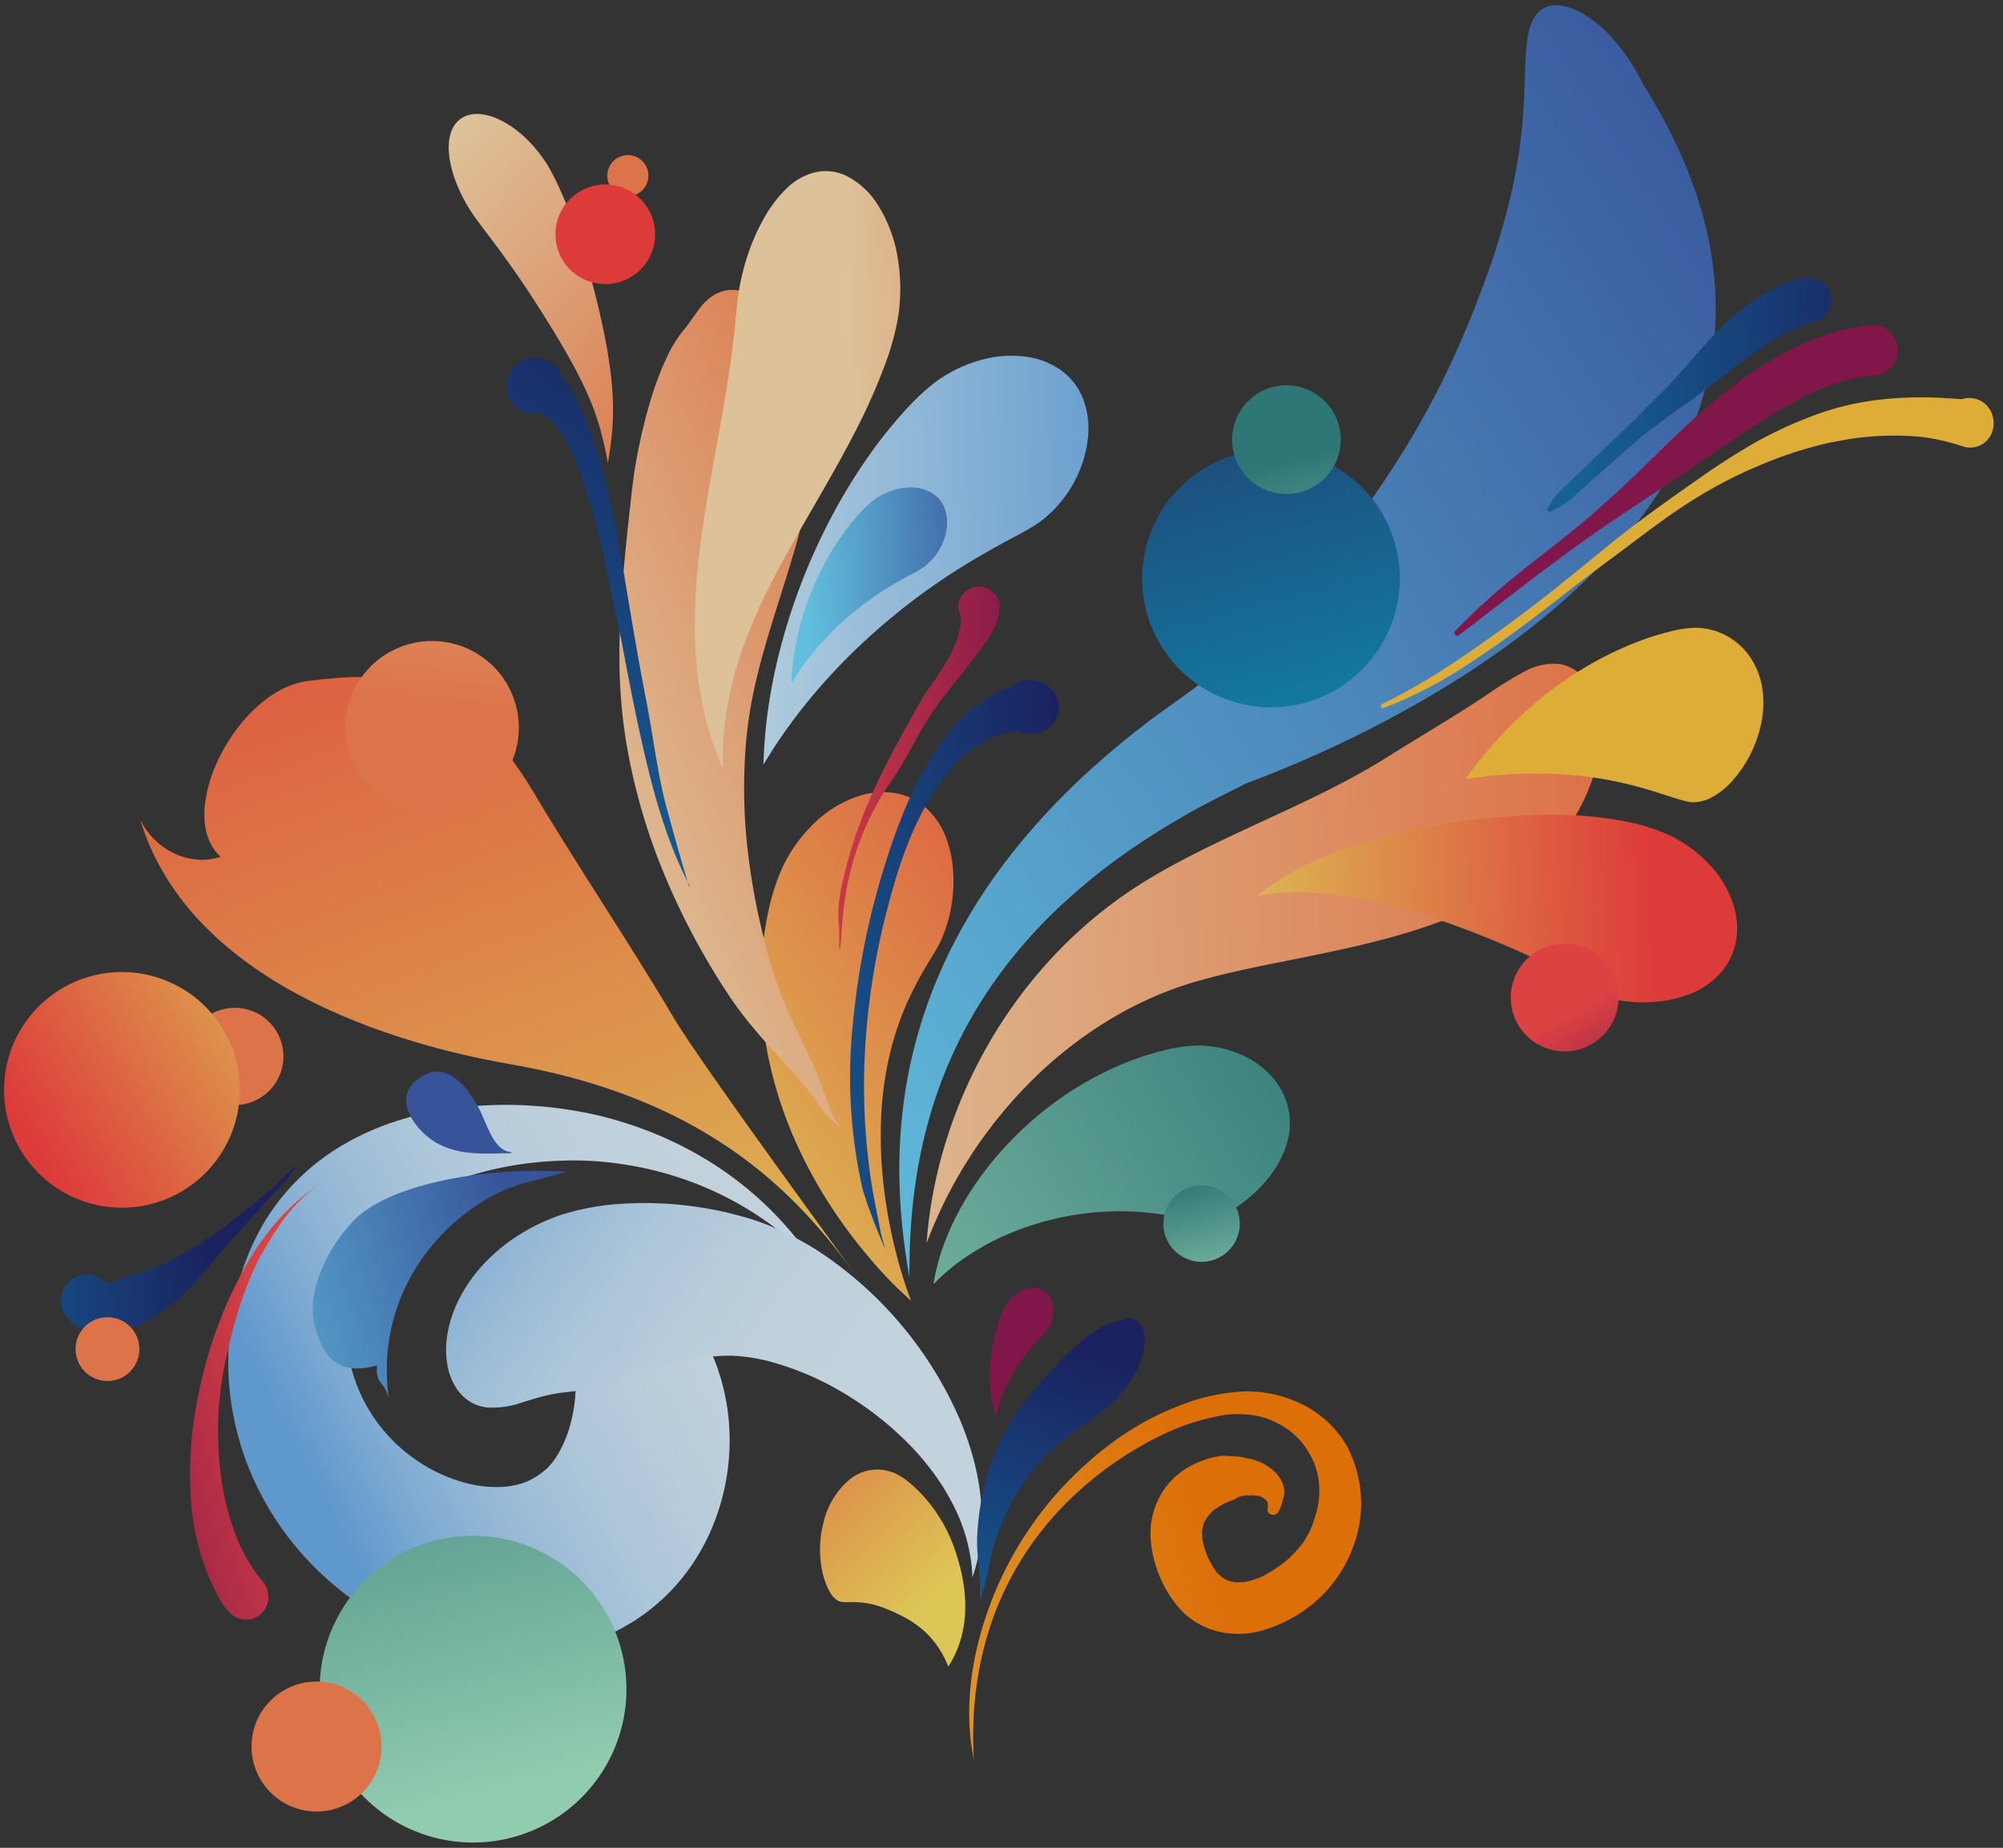<svg xmlns="http://www.w3.org/2000/svg" xmlns:xlink="http://www.w3.org/1999/xlink" width="376.065" height="347.006" viewBox="0 0 376.065 347.006">
  <rect x="0" y="0" width="376.065" height="347.006" fill="#333333" stroke="none"/>
  <defs>
    <linearGradient id="linear-gradient" x1="-0.896" y1="1.041" x2="1.359" y2="0.254" gradientUnits="objectBoundingBox">
      <stop offset="0.006" stop-color="#a3eac8"/>
      <stop offset="1" stop-color="#2e8484"/>
    </linearGradient>
    <linearGradient id="linear-gradient-2" x1="-0.211" y1="0.994" x2="0.887" y2="-0.823" gradientUnits="objectBoundingBox">
      <stop offset="0" stop-color="#ffe35c"/>
      <stop offset="1" stop-color="#ff3b3b"/>
    </linearGradient>
    <linearGradient id="linear-gradient-3" x1="-0.186" y1="0.624" x2="0.965" y2="0.624" gradientUnits="objectBoundingBox">
      <stop offset="0" stop-color="#ffddac"/>
      <stop offset="1" stop-color="#ff814d"/>
    </linearGradient>
    <linearGradient id="linear-gradient-4" x1="-0.08" y1="1.037" x2="1.022" y2="0.264" gradientUnits="objectBoundingBox">
      <stop offset="0.006" stop-color="#6bdbff"/>
      <stop offset="1" stop-color="#3759af"/>
    </linearGradient>
    <linearGradient id="linear-gradient-5" x1="0.287" y1="0.958" x2="0.954" y2="-0.086" xlink:href="#linear-gradient-3"/>
    <linearGradient id="linear-gradient-6" x1="-0.008" y1="0.49" x2="1.212" y2="0.49" gradientUnits="objectBoundingBox">
      <stop offset="0.006" stop-color="#c8eaff"/>
      <stop offset="1" stop-color="#68acec"/>
    </linearGradient>
    <linearGradient id="linear-gradient-7" x1="-0.116" y1="1.288" x2="0.833" y2="1.288" xlink:href="#linear-gradient-2"/>
    <linearGradient id="linear-gradient-8" x1="0.755" y1="1.269" x2="0.103" y2="-0.491" xlink:href="#linear-gradient-2"/>
    <linearGradient id="linear-gradient-9" x1="0.904" y1="-0.054" x2="-0.003" y2="0.346" gradientUnits="objectBoundingBox">
      <stop offset="0.006" stop-color="#dff3ff"/>
      <stop offset="0.257" stop-color="#dcf1fe"/>
      <stop offset="0.432" stop-color="#d3ebfd"/>
      <stop offset="0.585" stop-color="#c3e2fa"/>
      <stop offset="0.725" stop-color="#add5f7"/>
      <stop offset="0.856" stop-color="#91c4f2"/>
      <stop offset="0.978" stop-color="#6eb0ed"/>
      <stop offset="1" stop-color="#68acec"/>
    </linearGradient>
    <linearGradient id="linear-gradient-10" x1="0.845" y1="-1.677" x2="0.528" y2="0.356" xlink:href="#linear-gradient-3"/>
    <linearGradient id="linear-gradient-11" x1="0.803" y1="1.824" x2="0.408" y2="0.043" gradientUnits="objectBoundingBox">
      <stop offset="0.018" stop-color="#00b0d8"/>
      <stop offset="1" stop-color="#18568e"/>
    </linearGradient>
    <linearGradient id="linear-gradient-12" x1="1.24" y1="2.407" x2="0.844" y2="0.627" xlink:href="#linear-gradient"/>
    <linearGradient id="linear-gradient-13" x1="-1.051" y1="2.112" x2="-1.446" y2="0.332" xlink:href="#linear-gradient"/>
    <linearGradient id="linear-gradient-14" x1="-0.008" y1="0.971" x2="-0.403" y2="-0.81" xlink:href="#linear-gradient"/>
    <linearGradient id="linear-gradient-15" x1="-1.034" y1="-2.452" x2="-1.35" y2="-0.418" xlink:href="#linear-gradient-3"/>
    <linearGradient id="linear-gradient-16" x1="0.175" y1="-2.872" x2="-0.142" y2="-0.838" xlink:href="#linear-gradient-3"/>
    <linearGradient id="linear-gradient-17" x1="0.98" y1="-0.811" x2="-0.334" y2="-0.079" xlink:href="#linear-gradient-2"/>
    <linearGradient id="linear-gradient-18" x1="-0.622" y1="-0.076" x2="0.712" y2="-0.306" xlink:href="#linear-gradient-4"/>
    <linearGradient id="linear-gradient-19" x1="-0.702" y1="-1.017" x2="0.141" y2="-1.017" xlink:href="#linear-gradient-4"/>
    <linearGradient id="linear-gradient-20" x1="0.102" y1="0.433" x2="1.322" y2="0.433" xlink:href="#linear-gradient-4"/>
    <linearGradient id="linear-gradient-21" x1="0.758" y1="0.393" x2="2.112" y2="0.393" xlink:href="#linear-gradient-3"/>
    <linearGradient id="linear-gradient-22" x1="1.17" y1="-0.429" x2="1.751" y2="0.874" xlink:href="#linear-gradient-3"/>
    <linearGradient id="linear-gradient-23" x1="4.369" y1="-2.208" x2="4.053" y2="-0.174" xlink:href="#linear-gradient-3"/>
    <linearGradient id="linear-gradient-24" x1="2.588" y1="-0.493" x2="1.274" y2="0.239" xlink:href="#linear-gradient-2"/>
    <linearGradient id="linear-gradient-25" x1="0.874" y1="0.618" x2="-0.163" y2="0.069" xlink:href="#linear-gradient-9"/>
    <linearGradient id="linear-gradient-26" x1="-0.261" y1="1.314" x2="-1.505" y2="-0.613" xlink:href="#linear-gradient-2"/>
    <linearGradient id="linear-gradient-27" x1="-0.468" y1="0.498" x2="1.003" y2="0.498" gradientUnits="objectBoundingBox">
      <stop offset="0.006" stop-color="#0f6aaa"/>
      <stop offset="1" stop-color="#141d66"/>
    </linearGradient>
    <linearGradient id="linear-gradient-28" x1="-0.301" y1="0.486" x2="1.163" y2="0.486" gradientUnits="objectBoundingBox">
      <stop offset="0" stop-color="#ff4545"/>
      <stop offset="1" stop-color="#90104f"/>
    </linearGradient>
    <linearGradient id="linear-gradient-29" x1="-17.002" y1="4.23" x2="3.664" y2="-131.524" xlink:href="#linear-gradient-27"/>
    <linearGradient id="linear-gradient-30" x1="0.601" y1="1.031" x2="0.853" y2="-0.103" xlink:href="#linear-gradient-27"/>
    <linearGradient id="linear-gradient-31" x1="28.62" y1="362.954" x2="49.862" y2="-82.462" xlink:href="#linear-gradient-27"/>
    <linearGradient id="linear-gradient-32" x1="0.151" y1="-0.429" x2="-1.023" y2="0.37" xlink:href="#linear-gradient-28"/>
    <linearGradient id="linear-gradient-33" x1="-0.454" y1="-0.738" x2="0.65" y2="-0.738" xlink:href="#linear-gradient-27"/>
    <linearGradient id="linear-gradient-34" x1="-1.179" y1="-4.55" x2="-1.495" y2="-2.516" xlink:href="#linear-gradient-3"/>
    <linearGradient id="linear-gradient-35" x1="-0.687" y1="1.265" x2="-0.159" y2="2.283" xlink:href="#linear-gradient-28"/>
    <linearGradient id="linear-gradient-36" x1="0.1" y1="1.394" x2="1.243" y2="1.394" xlink:href="#linear-gradient-27"/>
    <linearGradient id="linear-gradient-37" x1="-1006.17" y1="3825.413" x2="-64.038" y2="348.768" gradientUnits="objectBoundingBox">
      <stop offset="0" stop-color="#ffe35c"/>
      <stop offset="1" stop-color="#ff7b00"/>
    </linearGradient>
    <linearGradient id="linear-gradient-38" x1="-1" y1="0.743" x2="0.606" y2="0.351" xlink:href="#linear-gradient-37"/>
    <linearGradient id="linear-gradient-39" x1="-2407.63" y1="240.08" x2="-316.032" y2="52.495" xlink:href="#linear-gradient-37"/>
    <linearGradient id="linear-gradient-40" x1="2.623" y1="1.856" x2="2.92" y2="0.654" xlink:href="#linear-gradient-27"/>
    <linearGradient id="linear-gradient-41" x1="-8.404" y1="1.505" x2="-6.688" y2="1.505" xlink:href="#linear-gradient-28"/>
  </defs>
  <g id="Grupo_182" data-name="Grupo 182" transform="translate(-102.872 -120.966) rotate(-2)" opacity="0.83">
    <path id="Caminho_45" data-name="Caminho 45" d="M506.693,574.48a24.991,24.991,0,0,1-3.656-.674c-1.633-.361-3.683-.792-6.09-1.1a52.426,52.426,0,0,0-8.12-.4,54.041,54.041,0,0,0-9.2,1.054A53.168,53.168,0,0,0,470.667,576a46.943,46.943,0,0,0-7.409,3.7,38.973,38.973,0,0,0-4.847,3.519c-1.114.955-1.709,1.564-1.712,1.56s.133-.825.5-2.284a40.509,40.509,0,0,1,2.088-6.035,51.5,51.5,0,0,1,4.571-8.284,61.071,61.071,0,0,1,7.294-8.848,64.676,64.676,0,0,1,9.507-7.893,62.45,62.45,0,0,1,10.553-5.785,53.985,53.985,0,0,1,9.78-3.145,30.055,30.055,0,0,1,6.795-.785,20.145,20.145,0,0,1,8.394,2.111,16.442,16.442,0,0,1,5.868,4.87,13.032,13.032,0,0,1,2.5,6.242,13.567,13.567,0,0,1-.891,6.47,19.454,19.454,0,0,1-3.371,5.556,26.1,26.1,0,0,1-4.382,4.08,20.172,20.172,0,0,1-4.578,2.589A11.533,11.533,0,0,1,506.693,574.48Z" transform="translate(-191.358 -213.17)" fill="url(#linear-gradient)"/>
    <path id="Caminho_46" data-name="Caminho 46" d="M426.459,465.845c-.512,1-1.508,2.437-2.725,4.33a63.567,63.567,0,0,0-4.014,7.11,55.414,55.414,0,0,0-3.622,9.967,65.5,65.5,0,0,0-1.909,12.046,81.842,81.842,0,0,0,.145,12.413,94.78,94.78,0,0,0,1.571,10.838c.642,3.151,1.338,5.748,1.874,7.55s.913,2.815.921,2.826a74.39,74.39,0,0,1-7.4-8.137,94.5,94.5,0,0,1-6.748-9.635,87.676,87.676,0,0,1-6.455-12.763,77.382,77.382,0,0,1-4.4-14.976,69.743,69.743,0,0,1-1.131-15.347,63.267,63.267,0,0,1,1.84-13.008,40.628,40.628,0,0,1,2.886-8.159,28.244,28.244,0,0,1,6.579-8.472,21.827,21.827,0,0,1,7.852-4.46,14.7,14.7,0,0,1,7.4-.422,11.6,11.6,0,0,1,5.815,3.181,14.363,14.363,0,0,1,3.389,5.655,22.085,22.085,0,0,1,1.066,6.586,28.274,28.274,0,0,1-.686,6.647A26.161,26.161,0,0,1,426.459,465.845Z" transform="translate(-157.661 -158.331)" fill="url(#linear-gradient-2)"/>
    <path id="Caminho_47" data-name="Caminho 47" d="M563.251,438.989a50.734,50.734,0,0,1-5.406,2.59c-2.168.9-4.673,1.8-7.423,2.635s-5.743,1.613-8.895,2.314-6.461,1.335-9.855,1.928-6.871,1.15-10.357,1.729-6.979,1.186-10.379,1.908c-1.7.361-3.383.756-5,1.185s-3.23.924-4.84,1.492a68.983,68.983,0,0,0-9.494,4.165,78.137,78.137,0,0,0-16.713,12.01,85.478,85.478,0,0,0-18.368,24.967c-1.364,2.826-2.013,4.5-2.021,4.493.01,0,.154-1.773.676-4.914a86.292,86.292,0,0,1,3.264-13.014,90.279,90.279,0,0,1,8.3-17.944A88.83,88.83,0,0,1,481.8,445.8a84.107,84.107,0,0,1,10.109-8.17q2.717-1.869,5.6-3.525c1.911-1.1,3.793-2.092,5.663-3.028,3.734-1.868,7.369-3.484,10.826-4.978s6.738-2.853,9.783-4.145,5.852-2.507,8.379-3.662,4.776-2.242,6.724-3.244c3.9-2,6.582-3.653,8.274-4.611l4.715-2.662,4.084-2.319c1.287-.736,2.519-1.447,3.737-2.168s2.415-1.452,3.61-2.189a69.376,69.376,0,0,1,7.057-4.029,11.192,11.192,0,0,1,6.838-1.194,7.961,7.961,0,0,1,5.474,4.542,15.166,15.166,0,0,1,1.424,4.733,22.772,22.772,0,0,1-.035,6.257,30.211,30.211,0,0,1-2.032,7.366,36.624,36.624,0,0,1-4.351,7.665,42.617,42.617,0,0,1-6.475,6.978A48.555,48.555,0,0,1,563.251,438.989Z" transform="translate(-190.202 -136.527)" fill="url(#linear-gradient-3)"/>
    <path id="Caminho_48" data-name="Caminho 48" d="M512.2,279.713l-1.208.572-.608.283s-1.972.889-2.674,1.214a147.842,147.842,0,0,0-16.286,8.759,114.564,114.564,0,0,0-14.543,10.706,93.939,93.939,0,0,0-11.941,12.442,84.249,84.249,0,0,0-14.321,26.831,93.653,93.653,0,0,0-2.967,11.929c-.655,3.61-1.033,6.793-1.274,9.417s-.351,4.689-.415,6.095-.082,2.153-.083,2.153-.108-.737-.285-2.137-.419-3.46-.627-6.117-.371-5.91-.329-9.687a96.546,96.546,0,0,1,.984-12.781,90.629,90.629,0,0,1,3.529-15.12A92.689,92.689,0,0,1,456.27,308a104.478,104.478,0,0,1,11-15.988,127.4,127.4,0,0,1,14.289-14.554,161.11,161.11,0,0,1,16.519-12.565q1.079-.721,2.167-1.423l.511-.334.46-.307.915-.623q1.825-1.258,3.612-2.6c2.38-1.785,4.7-3.666,6.954-5.607a165.187,165.187,0,0,0,12.646-12.178c3.912-4.175,7.5-8.408,10.746-12.563s6.137-8.231,8.675-12.106,4.717-7.549,6.559-10.908a170.585,170.585,0,0,0,7.5-15.591c1.484-3.439,2.81-6.77,3.955-9.964s2.112-6.25,2.905-9.153a97.483,97.483,0,0,0,2.973-15.652c.251-2.328.408-4.525.549-6.572s.264-3.939.472-5.637c.409-3.386,1.182-6.014,3.073-7.278a4.91,4.91,0,0,1,3.5-.679,11.659,11.659,0,0,1,4.694,1.962,24.5,24.5,0,0,1,5.347,5,37.52,37.52,0,0,1,5.012,8.258C643.164,240.076,513.8,278.939,512.2,279.713Z" transform="translate(-185.024)" fill="url(#linear-gradient-4)"/>
    <path id="Caminho_49" data-name="Caminho 49" d="M377.443,276.3a97.216,97.216,0,0,1-3.246,11.381c-.789,2.348-1.681,4.868-2.612,7.5s-1.9,5.372-2.826,8.194-1.8,5.725-2.549,8.7q-.558,2.234-1,4.526c-.147.758-.283,1.545-.41,2.341s-.241,1.6-.348,2.41a100.754,100.754,0,0,0-.459,20.457A125.92,125.92,0,0,0,367.223,362q.288,1.189.594,2.351l.3,1.123q.149.546.309,1.087c.427,1.443.917,2.857,1.435,4.235,1.037,2.758,2.184,5.367,3.235,7.79.526,1.212,1.03,2.376,1.5,3.489l.675,1.626.315.783.3.773c.39,1.039.662,2,.921,2.879s.49,1.677.735,2.391a13.916,13.916,0,0,0,1.5,3.2,8.075,8.075,0,0,0,.761,1,8.189,8.189,0,0,1-1.047-.767,11.935,11.935,0,0,1-1.127-1.094,19.092,19.092,0,0,1-1.333-1.676c-.464-.647-.94-1.374-1.44-2.14s-1.028-1.571-1.613-2.316l-.99-1.23-1.088-1.325c-.752-.905-1.558-1.857-2.408-2.861-1.7-2.01-3.581-4.221-5.514-6.767-.965-1.275-1.94-2.634-2.892-4.1q-.356-.548-.708-1.117l-.683-1.126q-.663-1.1-1.322-2.238a132.215,132.215,0,0,1-9.615-20.44,113.328,113.328,0,0,1-5.978-23.633q-.209-1.526-.372-3.054c-.107-1.017-.2-2.035-.275-3.071-.15-2.059-.228-4.09-.251-6.079-.044-3.976.134-7.776.409-11.31s.644-6.809,1.014-9.79.745-5.67,1.081-8.052c.68-4.764,1.191-8.308,1.625-10.541a101.606,101.606,0,0,1,3.2-12.306,58.088,58.088,0,0,1,3.873-9.277,25.371,25.371,0,0,1,2.065-3.242c.352-.463.711-.894,1.074-1.3s.715-.845,1.059-1.285c.692-.881,1.338-1.786,2.025-2.61a10.016,10.016,0,0,1,2.378-2.162,7.3,7.3,0,0,1,1.567-.736,6.619,6.619,0,0,1,1.8-.326,7.493,7.493,0,0,1,4.064,1.065,10.724,10.724,0,0,1,2.08,1.582,18.481,18.481,0,0,1,1.935,2.218,26.358,26.358,0,0,1,3.1,5.519,42.557,42.557,0,0,1,3.024,13.666A60.638,60.638,0,0,1,377.443,276.3Z" transform="translate(-130.694 -53.07)" fill="url(#linear-gradient-5)"/>
    <path id="Caminho_50" data-name="Caminho 50" d="M449.77,298.25a50.387,50.387,0,0,1-4.783,2.522c-2.147,1.057-4.787,2.367-7.706,3.981s-6.117,3.529-9.365,5.719a120.264,120.264,0,0,0-9.681,7.251,115.681,115.681,0,0,0-8.762,8.072c-2.652,2.71-4.976,5.374-6.874,7.738s-3.372,4.424-4.373,5.887-1.536,2.322-1.539,2.32.046-1,.208-2.782.455-4.346,1-7.463a103.369,103.369,0,0,1,2.507-10.739,113.306,113.306,0,0,1,4.422-12.46,115.071,115.071,0,0,1,6.24-12.6,106.634,106.634,0,0,1,7.423-11.24,84.85,84.85,0,0,1,7.415-8.585,40.756,40.756,0,0,1,5.7-4.906,26.311,26.311,0,0,1,8.791-3.8,20.928,20.928,0,0,1,8.447-.22,14.436,14.436,0,0,1,6.564,2.977,11.983,11.983,0,0,1,3.721,5.452,15.471,15.471,0,0,1,.656,6.533,21.6,21.6,0,0,1-1.661,6.276,23.212,23.212,0,0,1-3.361,5.549A22.549,22.549,0,0,1,449.77,298.25Z" transform="translate(-159.853 -68.754)" fill="url(#linear-gradient-6)"/>
    <path id="Caminho_51" data-name="Caminho 51" d="M652.444,489c-.858-.443-2.077-1.335-3.8-2.5a77.259,77.259,0,0,0-6.83-4.108c-1.416-.76-2.956-1.535-4.651-2.336-1.676-.8-3.422-1.6-5.214-2.39-3.587-1.578-7.359-3.1-11.13-4.422a105.6,105.6,0,0,0-11.108-3.269,67.981,67.981,0,0,0-9.835-1.58,46.089,46.089,0,0,0-7.1-.05c-1.729.131-2.719.306-2.719.3s.762-.629,2.24-1.623a47.2,47.2,0,0,1,6.573-3.647,71.158,71.158,0,0,1,10.327-3.757,104.75,104.75,0,0,1,12.722-2.725,134.861,134.861,0,0,1,13.522-1.359c2.234-.113,4.439-.172,6.585-.178,2.125-.013,4.281.042,6.367.175a65.782,65.782,0,0,1,11.477,1.679,36.166,36.166,0,0,1,7.622,2.667,25.3,25.3,0,0,1,8.019,6.446,19.37,19.37,0,0,1,3.9,7.693,13.947,13.947,0,0,1-.1,7.135,12.388,12.388,0,0,1-3.467,5.6,15.436,15.436,0,0,1-5.66,3.31,22.8,22.8,0,0,1-6.33,1.127,27.325,27.325,0,0,1-6.05-.406A18.923,18.923,0,0,1,652.444,489Z" transform="translate(-261.366 -167.833)" fill="url(#linear-gradient-7)"/>
    <path id="Caminho_52" data-name="Caminho 52" d="M716.215,416.25c-1.356-.074-4.112-1.263-7.9-2.542-1.891-.64-4.04-1.3-6.366-1.867a69.974,69.974,0,0,0-7.361-1.389,75.628,75.628,0,0,0-7.539-.617c-2.431-.078-4.719-.037-6.685.05s-3.606.223-4.753.327-1.8.178-1.8.177.392-.512,1.113-1.407,1.78-2.169,3.149-3.678,3.048-3.246,5.019-5.055a73.087,73.087,0,0,1,6.7-5.469,69.521,69.521,0,0,1,7.914-4.94,64.8,64.8,0,0,1,8.221-3.685,52.093,52.093,0,0,1,7.243-2.093,20.942,20.942,0,0,1,4.863-.54,12.555,12.555,0,0,1,10.068,6.01,14.31,14.31,0,0,1,1.975,5.7,18.354,18.354,0,0,1-.371,6.451,23.134,23.134,0,0,1-2.324,6.019,22.864,22.864,0,0,1-3.376,4.641,14.712,14.712,0,0,1-3.815,2.97A7.674,7.674,0,0,1,716.215,416.25Z" transform="translate(-305.34 -130.118)" fill="#ffc539"/>
    <path id="Caminho_53" data-name="Caminho 53" d="M282.919,502.859c-9.309-13.811-24.1-35.94-65.163-44.62-10.355-2.19-58.706-12.851-68.074-48.44,2.634,6.02,9.131,9.255,14.866,7.575-8.546-8.328,4.128-31.241,17.514-32.423,12.534-1.106,28.38-2.017,41.742,22.541,7.042,12.945,17.692,30.075,24.61,42.881C253.149,459.138,280.769,499.669,282.919,502.859Z" transform="translate(-30.182 -130.644)" fill="url(#linear-gradient-8)"/>
    <path id="Caminho_54" data-name="Caminho 54" d="M253.97,651.645a37.6,37.6,0,0,1-5.015,2.97,39.543,39.543,0,0,1-6.574,2.534,41.947,41.947,0,0,1-7.843,1.457,45.388,45.388,0,0,1-8.632-.057c-11.828-1.182-24.288-7.035-33.92-17.3a56.869,56.869,0,0,1-6.57-8.485,55.043,55.043,0,0,1-4.963-9.922,53.729,53.729,0,0,1-3.394-22.309c.057-.94.135-1.885.238-2.811s.225-1.834.37-2.756a55.7,55.7,0,0,1,1.162-5.548,47.1,47.1,0,0,1,4.314-10.842,41.5,41.5,0,0,1,7.113-9.4,42.551,42.551,0,0,1,9.1-6.836,49.464,49.464,0,0,1,9.866-4.176,60.1,60.1,0,0,1,9.86-2.082,74.872,74.872,0,0,1,18.585.052,76.223,76.223,0,0,1,8.509,1.55c1.368.332,2.713.7,4.023,1.108s2.566.838,3.8,1.3a69.977,69.977,0,0,1,13.114,6.475,65.694,65.694,0,0,1,9.547,7.356,64.7,64.7,0,0,1,6.2,6.642c1.567,1.94,2.681,3.528,3.416,4.621s1.1,1.687,1.1,1.684-.468-.515-1.384-1.451-2.288-2.28-4.139-3.87a63.293,63.293,0,0,0-7.042-5.232,62.058,62.058,0,0,0-10.043-5.2,64.254,64.254,0,0,0-12.784-3.7q-1.743-.315-3.547-.544c-1.187-.15-2.392-.261-3.621-.338a67.269,67.269,0,0,0-7.558-.039,63.736,63.736,0,0,0-15.435,2.631,46.358,46.358,0,0,0-7.2,2.874,33.9,33.9,0,0,0-6.218,4,25.386,25.386,0,0,0-4.7,5.022,23.06,23.06,0,0,0-2.965,5.838,27.627,27.627,0,0,0-1.343,6.536c-.1,1.139-.141,2.3-.128,3.481q.01.884.059,1.778c.032.586.081,1.15.142,1.717a30.206,30.206,0,0,0,11.591,20.844,29.916,29.916,0,0,0,9.007,4.834,22.412,22.412,0,0,0,7.768,1.186,15.327,15.327,0,0,0,2.8-.36,12.1,12.1,0,0,0,2.027-.648,12.69,12.69,0,0,0,2.43-1.38c.145-.1.288-.21.43-.318l.371-.295a8.622,8.622,0,0,0,.657-.6,13.028,13.028,0,0,0,1.482-1.822,21.694,21.694,0,0,0,2.526-5.191,28.66,28.66,0,0,0,1.3-5.749c.116-.948.185-1.887.212-2.815.006-.23.009-.462.011-.691.005-.1-.01-.259-.018-.392l-.028-.406-.106-1.537c-.067-.978-.126-1.857-.163-2.635-.019-.389-.031-.753-.037-1.094s0-.65-.01-.974a9.984,9.984,0,0,0-.266-1.928,11.084,11.084,0,0,0-.595-1.788c-.474-1.118-1.047-2.038-1.45-2.924a4.654,4.654,0,0,1-.487-2.759,5.3,5.3,0,0,1,.216-.859c.051-.148.109-.3.176-.455s.138-.294.218-.443a6.615,6.615,0,0,1,1.382-1.724,8.249,8.249,0,0,1,2.277-1.444,10.008,10.008,0,0,1,3.2-.768,12.435,12.435,0,0,1,3.963.36,16.366,16.366,0,0,1,4.4,1.844,22.437,22.437,0,0,1,2.218,1.517c.719.554,1.412,1.148,2.078,1.771a34.823,34.823,0,0,1,3.684,4.078q.846,1.093,1.626,2.25l.387.581c.129.2.248.38.387.612q.4.667.784,1.367a37.268,37.268,0,0,1,2.629,6.088,41.006,41.006,0,0,1,2,14.533,42.4,42.4,0,0,1-3.949,16.251,39.5,39.5,0,0,1-5.062,8.1,37.167,37.167,0,0,1-3.551,3.8l-.5.454-.495.434q-.479.413-.975.815Q255.022,650.9,253.97,651.645Z" transform="translate(-44.504 -220.421)" fill="url(#linear-gradient-9)"/>
    <path id="Caminho_55" data-name="Caminho 55" d="M264.046,383.531A16.288,16.288,0,1,1,244.2,371.842,16.29,16.29,0,0,1,264.046,383.531Z" transform="translate(-73.389 -123.717)" fill="url(#linear-gradient-10)"/>
    <path id="Caminho_56" data-name="Caminho 56" d="M596.4,325.429a24.186,24.186,0,1,1-29.472-17.358A24.187,24.187,0,0,1,596.4,325.429Z" transform="translate(-239.707 -90.106)" fill="url(#linear-gradient-11)"/>
    <path id="Caminho_57" data-name="Caminho 57" d="M606.352,289.73a10.2,10.2,0,1,1-12.425-7.317A10.2,10.2,0,0,1,606.352,289.73Z" transform="translate(-259.387 -76.872)" fill="url(#linear-gradient-12)"/>
    <path id="Caminho_58" data-name="Caminho 58" d="M562.42,602.412a7.174,7.174,0,1,1-8.742-5.149A7.174,7.174,0,0,1,562.42,602.412Z" transform="translate(-239.446 -242.211)" fill="url(#linear-gradient-13)"/>
    <path id="Caminho_59" data-name="Caminho 59" d="M265.255,746.976a28.8,28.8,0,1,1-35.1-20.672A28.8,28.8,0,0,1,265.255,746.976Z" transform="translate(-61.093 -309.59)" fill="url(#linear-gradient-14)"/>
    <path id="Caminho_60" data-name="Caminho 60" d="M204.919,789.97a12.207,12.207,0,1,1-14.875-8.76A12.208,12.208,0,0,1,204.919,789.97Z" transform="translate(-46.566 -338.694)" fill="url(#linear-gradient-15)"/>
    <path id="Caminho_61" data-name="Caminho 61" d="M182.588,520.372a9.126,9.126,0,1,1-11.121-6.55A9.127,9.127,0,0,1,182.588,520.372Z" transform="translate(-38.027 -198.374)" fill="url(#linear-gradient-16)"/>
    <path id="Caminho_62" data-name="Caminho 62" d="M135.747,514.4a22.129,22.129,0,1,1-26.966-15.882A22.129,22.129,0,0,1,135.747,514.4Z" transform="translate(0 -190.119)" fill="url(#linear-gradient-17)"/>
    <path id="Caminho_63" data-name="Caminho 63" d="M250.625,584.521c-12.121,3.395-27.967,17.51-25.836,39.12-.915-3.438-2.423-2.6-1.969-6.134-7.717,1.933-10.14-2.4-11.377-7.53-1.648-6.848,3-14.95,7.832-19.69,7.2-7.054,26.361-9.345,40.432-7.857Z" transform="translate(-62.428 -234.318)" fill="url(#linear-gradient-18)"/>
    <path id="Caminho_64" data-name="Caminho 64" d="M270.466,557.356c-4.714-.1-9.64.205-13.914-2.3-3.721-2.181-8.179-8.177-3.805-11.8,5.47-4.535,9.68,1.065,11.908,5.764,1.1,2.315,2.125,6.687,4.591,7.845a2.452,2.452,0,0,0,.771.228Z" transform="translate(-83.338 -213.099)" fill="url(#linear-gradient-19)"/>
    <path id="Caminho_65" data-name="Caminho 65" d="M434.288,332.408A24.4,24.4,0,0,1,432,333.616c-1.028.506-2.293,1.134-3.692,1.907s-2.929,1.691-4.485,2.739a57.672,57.672,0,0,0-4.637,3.473,55.29,55.29,0,0,0-4.2,3.866c-1.27,1.3-2.384,2.575-3.292,3.707s-1.616,2.119-2.095,2.82-.735,1.112-.737,1.111.023-.48.1-1.333.217-2.081.481-3.574a49.536,49.536,0,0,1,1.2-5.145,54.227,54.227,0,0,1,2.118-5.967,55.175,55.175,0,0,1,2.988-6.034,51.088,51.088,0,0,1,3.557-5.383,40.6,40.6,0,0,1,3.551-4.113,19.574,19.574,0,0,1,2.729-2.349,12.579,12.579,0,0,1,4.212-1.818,10,10,0,0,1,4.045-.106,6.9,6.9,0,0,1,3.144,1.426,5.738,5.738,0,0,1,1.782,2.612,7.4,7.4,0,0,1,.314,3.129,10.35,10.35,0,0,1-.795,3.006,11.161,11.161,0,0,1-1.61,2.658A10.808,10.808,0,0,1,434.288,332.408Z" transform="translate(-166.244 -95.337)" fill="url(#linear-gradient-20)"/>
    <path id="Caminho_66" data-name="Caminho 66" d="M411.529,219.291a50.027,50.027,0,0,1-2.762,8.651,110.465,110.465,0,0,1-5.773,11.882c-2.336,4.226-5.017,8.592-7.745,12.961s-5.494,8.758-7.993,13.11a112.428,112.428,0,0,0-6.453,12.857,68.161,68.161,0,0,0-3.726,11.732,58.433,58.433,0,0,0-1.211,8.7c-.13,2.131-.108,3.357-.115,3.356s-.477-1.114-1.174-3.174a59.165,59.165,0,0,1-2.234-8.914,72.2,72.2,0,0,1-.961-13.483,114.239,114.239,0,0,1,1.508-15.89c.859-5.422,2-10.829,3.1-15.927s2.171-9.892,3-14.135,1.436-7.939,1.851-10.9.668-5.2.942-6.61a45.01,45.01,0,0,1,2.191-7.675,38.116,38.116,0,0,1,3.207-6.454,24.2,24.2,0,0,1,4.232-5.183,11.745,11.745,0,0,1,5.461-2.917,9.006,9.006,0,0,1,6.176.993,14.966,14.966,0,0,1,5.5,5.578,26.234,26.234,0,0,1,3.3,9.61A35.2,35.2,0,0,1,411.529,219.291Z" transform="translate(-146.562 -29.107)" fill="url(#linear-gradient-21)"/>
    <path id="Caminho_67" data-name="Caminho 67" d="M299.085,173.451a39.851,39.851,0,0,1,2.252,4.695c.87,2.084,1.816,4.638,2.722,7.484s1.775,5.983,2.538,9.225l.28,1.211.271,1.216q.269,1.22.524,2.454c.341,1.645.661,3.3.948,4.951a95.591,95.591,0,0,1,1.234,9.626c.108,1.526.157,3,.149,4.376s-.073,2.672-.174,3.846c-.2,2.35-.533,4.231-.771,5.535s-.4,2.033-.4,2.033-.108-.738-.325-2.034-.551-3.143-1.122-5.3c-.286-1.078-.635-2.233-1.055-3.439s-.913-2.466-1.47-3.762c-1.114-2.593-2.492-5.334-4-8.107-.752-1.387-1.534-2.781-2.329-4.169q-.6-1.04-1.2-2.073l-.6-1.028-.6-1.015c-1.592-2.666-3.189-5.182-4.685-7.43-2.985-4.5-5.571-7.938-6.616-9.693a30.856,30.856,0,0,1-2.51-5.247,21.675,21.675,0,0,1-1.207-4.966c-.341-3.116.283-5.765,2.142-7.157s4.614-1.228,7.564.312a18.886,18.886,0,0,1,4.433,3.31A25.833,25.833,0,0,1,299.085,173.451Z" transform="translate(-99.043 -14.74)" fill="url(#linear-gradient-22)"/>
    <path id="Caminho_68" data-name="Caminho 68" d="M350.71,184.957a3.859,3.859,0,1,1-4.7-2.77A3.86,3.86,0,0,1,350.71,184.957Z" transform="translate(-131.729 -24.363)" fill="url(#linear-gradient-23)"/>
    <path id="Caminho_69" data-name="Caminho 69" d="M340.237,200.364a9.357,9.357,0,1,1-11.4-6.716A9.358,9.358,0,0,1,340.237,200.364Z" transform="translate(-120.549 -30.287)" fill="url(#linear-gradient-24)"/>
    <path id="Caminho_70" data-name="Caminho 70" d="M285.472,598.017A46.508,46.508,0,0,1,297.4,596.26a65.071,65.071,0,0,1,8.24.3,68.9,68.9,0,0,1,9.275,1.554c.81.194,1.629.4,2.458.637.414.116.83.236,1.25.363l1.293.4a47.128,47.128,0,0,1,5.282,2.048,56.12,56.12,0,0,1,9.495,5.569,72.337,72.337,0,0,1,24.4,31.643,56.608,56.608,0,0,1,2.481,8.178,46.371,46.371,0,0,1,1.03,7.389,37.959,37.959,0,0,1-.14,6.125,32.633,32.633,0,0,1-.793,4.512c-.3,1.214-.61,2.131-.829,2.748s-.352.932-.35.934.005-.346-.014-.99-.067-1.589-.214-2.773a33.188,33.188,0,0,0-2.645-9.381,41.312,41.312,0,0,0-3.082-5.689,49.374,49.374,0,0,0-4.365-5.763,59.966,59.966,0,0,0-11.91-10.349,54.87,54.87,0,0,0-14.044-6.779,34.2,34.2,0,0,0-6.592-1.366,21.849,21.849,0,0,0-2.852-.1c-.2.01-.482.008-.728.016l-.761.022c-.507.018-1.014.047-1.517.082a53.362,53.362,0,0,0-5.75.721c-1.787.322-3.41.7-4.829,1.095-2.848.78-4.843,1.565-6.085,1.946s-2.4.71-3.444.971-2,.456-2.9.593-1.75.218-2.616.288-1.756.138-2.7.266a29,29,0,0,0-2.963.558c-1.029.243-2.091.541-3.17.827a17.081,17.081,0,0,1-6.632.773,7.891,7.891,0,0,1-3.168-1.132,8.188,8.188,0,0,1-2.593-2.672,11.627,11.627,0,0,1-1.537-4.387,17.069,17.069,0,0,1,.218-5.938,23.122,23.122,0,0,1,2.574-6.732,28.859,28.859,0,0,1,4.935-6.356,33.658,33.658,0,0,1,6.679-5.046A37.244,37.244,0,0,1,285.472,598.017Z" transform="translate(-89.782 -241.792)" fill="url(#linear-gradient-25)"/>
    <path id="Caminho_71" data-name="Caminho 71" d="M422.9,705.727a14.122,14.122,0,0,1,3.156,2.4,27.414,27.414,0,0,1,3.966,4.817,29.4,29.4,0,0,1,3.113,6.389c.1.279.19.561.279.84s.169.556.25.836c.16.56.313,1.13.452,1.7.279,1.147.506,2.316.668,3.481a27.022,27.022,0,0,1,.144,6.684,21.043,21.043,0,0,1-1.245,5.212,19.6,19.6,0,0,1-1.526,3.131c-.42.694-.685,1.055-.682,1.057s-.144-.422-.443-1.129a18.582,18.582,0,0,0-1.436-2.741,16.341,16.341,0,0,0-2.625-3.159,19.649,19.649,0,0,0-3.636-2.649c-.665-.383-1.351-.739-2.051-1.074q-.526-.251-1.057-.487c-.177-.078-.356-.159-.531-.232s-.347-.141-.519-.207a15.41,15.41,0,0,0-3.657-.927c-1.046-.125-1.908-.12-2.608-.148a4.323,4.323,0,0,1-1.554-.236,4.067,4.067,0,0,1-1.638-1.823,13,13,0,0,1-1.173-3.388,19.818,19.818,0,0,1,.433-9.573,14.93,14.93,0,0,1,5.3-8.072,8.516,8.516,0,0,1,4.041-1.561A8.393,8.393,0,0,1,422.9,705.727Z" transform="translate(-165.871 -298.802)" fill="url(#linear-gradient-26)"/>
    <path id="Caminho_72" data-name="Caminho 72" d="M464.462,395.3l.007-.007-.055-.011c-.16-.059-.323-.117-.486-.168a4.568,4.568,0,0,0-2.019-.156,3.81,3.81,0,0,0-1.349.4,5.274,5.274,0,0,0-1.084.663c-.193.139-.38.281-.559.421,1.491-1.161.925-.708.487-.463-.232.131-1.008.476-.917.456-.535.2-1.072.393-1.6.611a22.153,22.153,0,0,0-4.662,2.675,28.1,28.1,0,0,0-4.519,4.1c-.3.342-.59.7-.877,1.051-.228.283-.451.573-.672.861-.012.017-.464.6-.179.239-.7.888-1.374,1.786-2.007,2.722-4.629,6.83-7.711,14.6-10.328,22.383a143.356,143.356,0,0,0-6.14,26.526,95.96,95.96,0,0,0,.644,31.834,94.471,94.471,0,0,0,3.809,11.2c.2.512-.609-2.323-.683-2.866-.374-2.726-.907-5.423-1.265-8.15-.352-2.68-.594-5.385-.768-8.082a120.711,120.711,0,0,1,.086-15.941,134.25,134.25,0,0,1,5.329-28.738c2.26-7.673,5.149-15.462,9.819-22.025a35.806,35.806,0,0,1,3.67-4.379,23.523,23.523,0,0,1,2.055-1.871l.127-.1.067-.049c.178-.134.357-.264.538-.394.42-.3.851-.583,1.287-.859a24.66,24.66,0,0,1,2.307-1.28c.271-.132.546-.256.823-.376.1-.042.265-.106.344-.136.267-.1.54-.18.813-.262a19.377,19.377,0,0,1,2.532-.567l.1-.015.34-.028c.217-.017.434-.026.652-.035h.01c.061.015.122.029.181.047a5.755,5.755,0,0,0,1.27.4c-.042,0-.02,0,.1.019.223.043.455.076.7.1.289.033.16.01-.073-.024a5.01,5.01,0,0,0,4.325-1.343,5.073,5.073,0,0,0,1.323-4.822A5.171,5.171,0,0,0,464.462,395.3Z" transform="translate(-175.496 -136.103)" fill="url(#linear-gradient-27)"/>
    <path id="Caminho_73" data-name="Caminho 73" d="M452.64,357.306c-2.269-.035-4.717,2.433-3.785,4.809a4.91,4.91,0,0,1,.163.488c.016.2.06.612.057.8s-.106,1.036-.077.916a11.3,11.3,0,0,1-.284,1.234,20.745,20.745,0,0,1-2.438,5.382,57.119,57.119,0,0,1-3.393,4.78c-1.416,1.862-2.6,3.935-3.823,5.927-5.085,8.274-9.8,16.77-12.707,26.083-1.265,4.057-2.6,8.488-2.144,12.768.045.417-.225,4.513-.068,4.111.922-2.35-.158-16.692,10.864-31.389,2.958-3.945,5.067-8.4,7.965-12.387,2.436-3.352,5.278-6.362,7.876-9.587,2.468-3.065,5.261-5.889,5.58-10.026A3.865,3.865,0,0,0,452.64,357.306Z" transform="translate(-174.24 -116.361)" fill="url(#linear-gradient-28)"/>
    <g id="Grupo_4" data-name="Grupo 4" transform="translate(191.161 195.115)">
      <path id="Caminho_74" data-name="Caminho 74" d="M365.471,470.756q-.19-.4-.374-.791.11.419.221.83Z" transform="translate(-334.43 -370.619)" fill="url(#linear-gradient-29)"/>
      <path id="Caminho_75" data-name="Caminho 75" d="M317.165,279.363c-.415-1.506-.871-3.005-1.391-4.477-.245-.693-.448-1.4-.7-2.089-.108-.3-.223-.6-.34-.9-.137-.346-.28-.69-.421-1.034a18.927,18.927,0,0,0-3.434-6.32,4.833,4.833,0,0,0-.447-1.045,5.451,5.451,0,0,0-2.987-2.329,5.108,5.108,0,0,0-5.41,1.142,5.556,5.556,0,0,0-1.327,5.287,5.04,5.04,0,0,0,6.1,3.592l.015,0c.229.187.462.371.707.537l-.171-.116c.031.024.061.047.086.067a19.257,19.257,0,0,1,1.512,1.435c.124.13.245.262.366.394l.049.052c.245.352.48.709.712,1.07a23.147,23.147,0,0,1,1.221,2.084c.188.371.358.751.53,1.129.088.192.173.385.258.578.035.079.364.881.183.416l.174.426c-.024-.057,0,0,.069.18.079.2.156.409.234.614.156.412.305.827.454,1.242.324.908.618,1.824.9,2.745a145.262,145.262,0,0,1,4.143,18.229c.8,4.813,1.723,9.607,2.459,14.431.776,5.094,1.577,10.186,2.509,15.252,1.764,9.589,3.861,19.339,7.987,28.221-1.258-4.757-2.5-10.029-3.437-13.931-1.4-5.817-2.169-14.306-3.115-20.212-1.526-9.53-2.7-19.11-3.984-28.673A135.192,135.192,0,0,0,317.165,279.363Zm-6.25-11.99a6.5,6.5,0,0,0,.143-.87c0,.01.008.019.011.029C311.068,266.041,311.329,265.6,310.915,267.373Z" transform="translate(-300.538 -260.827)" fill="url(#linear-gradient-30)"/>
      <path id="Caminho_76" data-name="Caminho 76" d="M314.5,283.242c-.255-.193-.673-.456,0,0Z" transform="translate(-307.677 -272.462)" fill="url(#linear-gradient-31)"/>
    </g>
    <path id="Caminho_77" data-name="Caminho 77" d="M752.5,296.14c-.068.018-.135.037-.2.057-8.815-1.1-17.747-1.021-26.331,1.591a80.039,80.039,0,0,0-12.817,5.241,137.6,137.6,0,0,0-11.841,7.117q-5.991,3.843-11.822,7.933c-3.945,2.784-7.7,5.807-11.591,8.668a279,279,0,0,1-23.473,16.075,122.1,122.1,0,0,1-12.923,6.831c-.4.174-.12.854.289.71a79.622,79.622,0,0,0,12.267-5.41c4.086-2.264,8.036-4.772,11.915-7.375,3.976-2.666,7.859-5.468,11.734-8.279,3.894-2.826,7.89-5.507,11.826-8.272,3.884-2.727,7.806-5.445,11.921-7.814a83.941,83.941,0,0,1,12.3-5.845,76.088,76.088,0,0,1,12.888-3.772c1.057-.2,2.122-.358,3.188-.5.456-.063.913-.131,1.369-.191l.453-.054c.355-.038.71-.071,1.065-.1a54.444,54.444,0,0,1,6.767-.172c1.109.038,2.216.12,3.321.226.56.055,1.12.122,1.679.193.053.007.183.027.306.046.228.038.456.077.685.118a40.687,40.687,0,0,1,7.03,1.991,4.409,4.409,0,0,0,4.361-1.128,4.659,4.659,0,0,0,1.174-4.283c.314,2.071.095.211-.055-.365A4.542,4.542,0,0,0,752.5,296.14Z" transform="translate(-288.27 -83.93)" fill="#ffc539"/>
    <path id="Caminho_78" data-name="Caminho 78" d="M186.371,584.22c-6.258,3.742-11.028,9.288-14.736,15.5a80.056,80.056,0,0,0-9.14,22.671,71.161,71.161,0,0,0-2.151,21.589,48.72,48.72,0,0,0,1.838,10.3,42.836,42.836,0,0,0,1.967,5.155c.866,1.932,1.883,4.109,3.659,5.322a4.239,4.239,0,0,0,5.144-.646A4.032,4.032,0,0,0,174,660.037h.069a5.266,5.266,0,0,0-1.167-2.144l-.048-.06c-.173-.235-.342-.473-.509-.713-.516-.742-.991-1.513-1.441-2.3-.421-.733-.806-1.486-1.17-2.246-.185-.385-.359-.775-.529-1.165-.019-.044-.038-.089-.056-.133-.06-.15-.17-.419-.214-.534a49.5,49.5,0,0,1-2.689-10.949c-.019-.131-.035-.264-.051-.394-.014-.113-.045-.362-.052-.435-.053-.476-.1-.95-.138-1.426-.09-1.037-.149-2.078-.188-3.12-.077-2.026-.044-4.056.062-6.081a63.9,63.9,0,0,1,1.877-11.936c1.562-6.4,4.087-14.216,7.571-19.821,3.061-4.923,6.094-9.255,11.044-12.362C187.2,583.7,187.217,583.714,186.371,584.22Z" transform="translate(-35.7 -235.284)" fill="url(#linear-gradient-32)"/>
    <path id="Caminho_79" data-name="Caminho 79" d="M141.03,589.063c-4.908,3.149-10.554,6.348-16.466,7.352-.486.2-.976.4-1.473.574q-.463.161-.933.3c-.1.028-.192.054-.289.08a11.422,11.422,0,0,1-1.331.17l-.067,0-.042-.007a7.456,7.456,0,0,1-.637-.51,4.874,4.874,0,0,0-5.95-.258,4.926,4.926,0,0,0-1.176,6.792c1.91,2.744,5.373,3.791,8.579,3.512a21.054,21.054,0,0,0,8.267-3.06c5.628-3.15,9.707-8.4,14.056-13.022,2.628-2.793,5.367-5.471,8-8.257,1.013-1.07,2.054-2.112,3.1-3.147.717-.71,1.259-1.558,1.988-2.261a.427.427,0,0,0,.124-.478A125.644,125.644,0,0,1,141.03,589.063Z" transform="translate(-10.292 -231.614)" fill="url(#linear-gradient-33)"/>
    <path id="Caminho_80" data-name="Caminho 80" d="M128.676,638.52a5.987,5.987,0,1,1-7.3-4.3A5.986,5.986,0,0,1,128.676,638.52Z" transform="translate(-12.967 -261.634)" fill="url(#linear-gradient-34)"/>
    <path id="Caminho_81" data-name="Caminho 81" d="M708.557,514.111a10.119,10.119,0,1,1-12.332-7.263A10.119,10.119,0,0,1,708.557,514.111Z" transform="translate(-313.12 -194.696)" fill="url(#linear-gradient-35)"/>
    <path id="Caminho_82" data-name="Caminho 82" d="M751.836,266.357c-11.145.684-21.149,6.379-29.832,13.028-4.077,3.122-7.866,6.517-11.647,9.984-4.27,3.916-8.571,7.725-13.1,11.336-4.266,3.4-8.778,6.5-13.139,9.774A126.3,126.3,0,0,0,671.6,321.041c-.426.416.14,1.2.646.847,9.369-6.652,18.634-13.524,28.34-19.681,4.811-3.053,9.7-5.982,14.538-8.988,4.392-2.726,8.708-5.584,13.155-8.217a104.854,104.854,0,0,1,12.381-6.545c.223-.088.447-.174.671-.26.56-.213,1.126-.411,1.693-.6,1.025-.346,2.065-.644,3.114-.908,1.03-.26,2.074-.462,3.122-.626.087-.014.23-.033.362-.051l.365-.033c.564-.05,1.129-.077,1.694-.093a4.832,4.832,0,0,0,4.838-4.688C756.561,268.752,754.429,266.2,751.836,266.357Z" transform="translate(-304.099 -68.611)" fill="#90104f"/>
    <path id="Caminho_83" data-name="Caminho 83" d="M759.112,246.758a23.252,23.252,0,0,0-7.484,2.89,39.4,39.4,0,0,0-6.9,4.887c-3.842,3.316-7.046,7.21-10.632,10.779-1.928,1.921-3.992,3.718-5.947,5.613-2.047,1.984-4.194,3.842-6.327,5.734s-4.237,3.777-6.352,5.672q-1.579,1.413-3.164,2.824a13.836,13.836,0,0,0-1.413,1.572c-.391.476-.565,1.047-1,1.487-.357.362.117,1.037.556.727a9.789,9.789,0,0,1,1.589-.716,12.209,12.209,0,0,0,1.75-1.132c1.142-.8,2.187-1.785,3.261-2.672q3.154-2.605,6.312-5.206c2.095-1.719,4.162-3.482,6.388-5.031s4.478-3.072,6.751-4.56c4.108-2.689,7.993-5.716,12.085-8.433a63,63,0,0,1,6.378-3.843c.569-.287,1.146-.558,1.724-.825q.186-.086.372-.165c-.037.018.472-.19.614-.243,1.176-.437,2.4-.7,3.586-1.081a4.341,4.341,0,0,0,3.07-5.211C763.687,247.366,761.422,246.449,759.112,246.758Z" transform="translate(-324.211 -58.296)" fill="url(#linear-gradient-36)"/>
    <g id="Grupo_5" data-name="Grupo 5" transform="translate(269.191 393.769)">
      <path id="Caminho_84" data-name="Caminho 84" d="M576.6,720.167c.046,0,.088.006.127.007l-.124-.008Z" transform="translate(-523.493 -700.622)" fill="url(#linear-gradient-37)"/>
      <path id="Caminho_85" data-name="Caminho 85" d="M537.782,690.659a16.8,16.8,0,0,0-1.228-2.246,10.94,10.94,0,0,0-.759-1.048c.721.88-.147-.186-.385-.495-.3-.388-.622-.757-.954-1.116a20.593,20.593,0,0,0-4.562-3.627,23.522,23.522,0,0,0-11.508-3.1,37.4,37.4,0,0,0-12.832,2.512c-8.37,2.947-15.773,8.245-21.992,14.512A66.744,66.744,0,0,0,469.1,718.266c-3.351,8.377-5.195,18-3.866,27,.143.963.157,1.911.143.963-.694-44.063,34.333-59.075,42.621-61.494a45.989,45.989,0,0,1,6.407-1.391,19.828,19.828,0,0,1,5.458.171,15.6,15.6,0,0,1,2.651.71c.16.059.317.124.475.188-.022,0,.374.168.4.18.464.215.915.459,1.36.713.378.215.745.451,1.108.694.181.12.357.247.534.374l.107.077.02.016a16.539,16.539,0,0,1,2,1.906c.142.158.278.322.415.484l.14.177c.212.29.414.59.608.893a19.563,19.563,0,0,1,1.295,2.434c.015.034.035.079.057.131.049.133.1.267.144.4.143.406.263.82.374,1.237s.2.852.283,1.281c.035.186.062.371.091.557,0,.055.009.126.017.218a18.227,18.227,0,0,1,0,2.747c-.014.2-.114.962-.126,1.106-.076.4-.166.806-.263,1.205-.246,1.013-.617,1.972-.959,2.953-.049.141-.1.28-.16.419.2-.479.051-.111-.055.137-.027.067-.055.134-.081.2l.078-.2c-.015.036-.029.068-.041.095-.174.38-.37.751-.572,1.119a18.7,18.7,0,0,1-1.206,1.869h0c-.038.047-.074.094-.113.139-.285.346-.586.68-.892,1.008-.533.572-1.1,1.11-1.689,1.627-.244.214-.5.422-.749.626-.154.11-.307.222-.462.33a25.664,25.664,0,0,1-4.128,2.379L520.4,714c-.35.128-.7.241-1.06.347a15.277,15.277,0,0,1-1.74.407c-.179.02-.375.04-.5.048-.345.017-.692.013-1.037,0-.114,0-.228-.013-.342-.021-.236-.04-.576-.1-.76-.146-.248-.064-.489-.145-.729-.23-.056-.029-.112-.057-.167-.088a9.078,9.078,0,0,1-.825-.5l-.188-.166a10.4,10.4,0,0,1-.788-.8c-.048-.053-.095-.107-.142-.163a16.121,16.121,0,0,1-1.3-2.355c-.066-.141-.128-.282-.19-.425-.1-.27-.2-.543-.288-.817a17.031,17.031,0,0,1-.577-2.261c-.011-.063-.02-.126-.03-.189-.014-.2-.024-.4-.03-.6-.009-.3,0-.6.012-.893,0-.114.02-.274.038-.43a10.53,10.53,0,0,1,.279-1.03c.017-.049.038-.107.059-.17.057-.11.114-.22.174-.328.131-.24.466-.712.638-.954.178-.2.362-.4.554-.589.172-.171.353-.332.536-.49l.028-.024c.32-.22.649-.425.981-.625.376-.229.768-.431,1.165-.623l.126-.057.088-.032c.075-.027.151-.052.225-.078l.114-.037q2.076-.856.226-.075a8.206,8.206,0,0,0,1.6-.684c.1-.047.24-.109.362-.161.207-.038.415-.079.628-.125.124-.027.248-.047.374-.07l-.159-.01.162.009c.052-.008.1-.019.154-.029.4-.066.773.068-.03.037.444.019.913.017,1.373-.009.193.023.387.04.58.057.132.032.663.127.874.194l.067.024c.068.035.136.073.2.112.1.057.285.19.339.227.1.092.2.179.312.27.048.041.1.086.143.13s.128.144.182.209c.026.037.05.075.075.113.007.036.013.074.02.112.005.069.011.138.016.208a7.6,7.6,0,0,1-.023.855c-.464,1.29,1.581,1.855,2.04.577-.256.714.063-.029.161-.216.128-.242.23-.5.336-.749a4.106,4.106,0,0,0,.3-1.022,3.959,3.959,0,0,0,.079-3.165,6.2,6.2,0,0,0-2.092-2.837,14.444,14.444,0,0,0-1.211-.892c-.106-.067-.216-.13-.326-.192a6.939,6.939,0,0,0-.854-.359c1.313.459.192.062-.275-.124a9.183,9.183,0,0,0-1.742-.5,7.852,7.852,0,0,0-2.456-.442c-.513-.091-1.042-.123-1.549-.164a4.23,4.23,0,0,0-.689-.026c-.39.046-.779.095-1.169.14q1.994-.227-.236.035c-.156.028-.313.058-.469.09a19.4,19.4,0,0,0-3.884,1.345,14.11,14.11,0,0,0-6.083,5.5,14.716,14.716,0,0,0-2.016,8.744,22.579,22.579,0,0,0,3.888,11.146,14.316,14.316,0,0,0,10.939,6.434c3.7.457,7.556-.779,10.84-2.38a25.311,25.311,0,0,0,13.644-17.78A23.206,23.206,0,0,0,537.782,690.659Z" transform="translate(-464.803 -679.023)" fill="url(#linear-gradient-38)"/>
      <path id="Caminho_86" data-name="Caminho 86" d="M602.9,732.9c-.016.041-.035.087-.057.141l0,0C602.861,733,602.879,732.95,602.9,732.9Z" transform="translate(-537.269 -707.309)" fill="url(#linear-gradient-39)"/>
    </g>
    <path id="Caminho_87" data-name="Caminho 87" d="M496.807,664.132a36.7,36.7,0,0,1-3.557,2.732c-.77.536-1.61,1.1-2.487,1.693s-1.791,1.207-2.71,1.855-1.84,1.336-2.739,2.074c-.448.369-.893.753-1.327,1.151-.216.2-.435.406-.653.62s-.435.432-.65.655a38.138,38.138,0,0,0-4.757,6.124,47.631,47.631,0,0,0-3.571,6.875c-.121.286-.236.569-.35.851l-.163.408q-.078.2-.152.4c-.2.536-.366,1.076-.519,1.613-.306,1.074-.546,2.127-.773,3.1-.114.488-.223.955-.331,1.4l-.162.646-.08.311-.082.3c-.116.4-.25.758-.369,1.084s-.23.622-.316.894a5.315,5.315,0,0,0-.265,1.312,3.047,3.047,0,0,0,.007.478,3.125,3.125,0,0,1-.145-.472,4.289,4.289,0,0,1-.1-.588,7.293,7.293,0,0,1-.029-.81c0-.3.024-.63.045-.976s.041-.711.031-1.07l-.023-.6-.033-.65c-.024-.445-.055-.916-.087-1.414-.063-1-.137-2.094-.151-3.3-.006-.607,0-1.24.045-1.9.01-.165.023-.332.037-.5l.046-.5c.031-.323.065-.649.1-.979a50.045,50.045,0,0,1,1.686-8.393,43,43,0,0,1,3.514-8.544q.281-.512.577-1.013c.2-.334.4-.666.608-1,.419-.661.854-1.3,1.3-1.908.884-1.22,1.8-2.336,2.676-3.35s1.734-1.928,2.519-2.752,1.506-1.558,2.146-2.207c1.283-1.3,2.238-2.261,2.874-2.843a38.453,38.453,0,0,1,3.75-3.024,21.943,21.943,0,0,1,3.274-1.95,9.542,9.542,0,0,1,1.36-.522c.212-.06.418-.112.621-.152s.408-.1.612-.153c.409-.111.81-.24,1.206-.336a3.751,3.751,0,0,1,1.211-.122,2.688,2.688,0,0,1,.644.129,2.461,2.461,0,0,1,.62.306,2.831,2.831,0,0,1,1,1.241,4,4,0,0,1,.277.951,6.975,6.975,0,0,1,.088,1.113,9.99,9.99,0,0,1-.3,2.378,16.148,16.148,0,0,1-2.164,4.843A22.984,22.984,0,0,1,496.807,664.132Z" transform="translate(-198.504 -269.327)" fill="url(#linear-gradient-40)"/>
    <path id="Caminho_88" data-name="Caminho 88" d="M488.658,643.261a13.937,13.937,0,0,1-1.035,1.065c-.471.459-1.047,1.026-1.673,1.7s-1.3,1.444-1.958,2.291a32.636,32.636,0,0,0-1.91,2.717,31.648,31.648,0,0,0-1.6,2.854c-.462.932-.842,1.827-1.136,2.605s-.5,1.443-.641,1.91-.2.737-.2.736-.072-.265-.182-.742-.251-1.175-.373-2.036a28.324,28.324,0,0,1-.26-3.017,31.484,31.484,0,0,1,.651-7.45,29.06,29.06,0,0,1,.981-3.567,23.09,23.09,0,0,1,1.205-2.873,11.234,11.234,0,0,1,1.07-1.767,7.2,7.2,0,0,1,1.972-1.739,5.722,5.722,0,0,1,2.187-.777,3.97,3.97,0,0,1,1.967.217,3.291,3.291,0,0,1,1.436,1.108,4.245,4.245,0,0,1,.728,1.65,5.956,5.956,0,0,1,.1,1.779,6.385,6.385,0,0,1-.406,1.736A6.175,6.175,0,0,1,488.658,643.261Z" transform="translate(-202.367 -262.212)" fill="url(#linear-gradient-41)"/>
  </g>
</svg>
